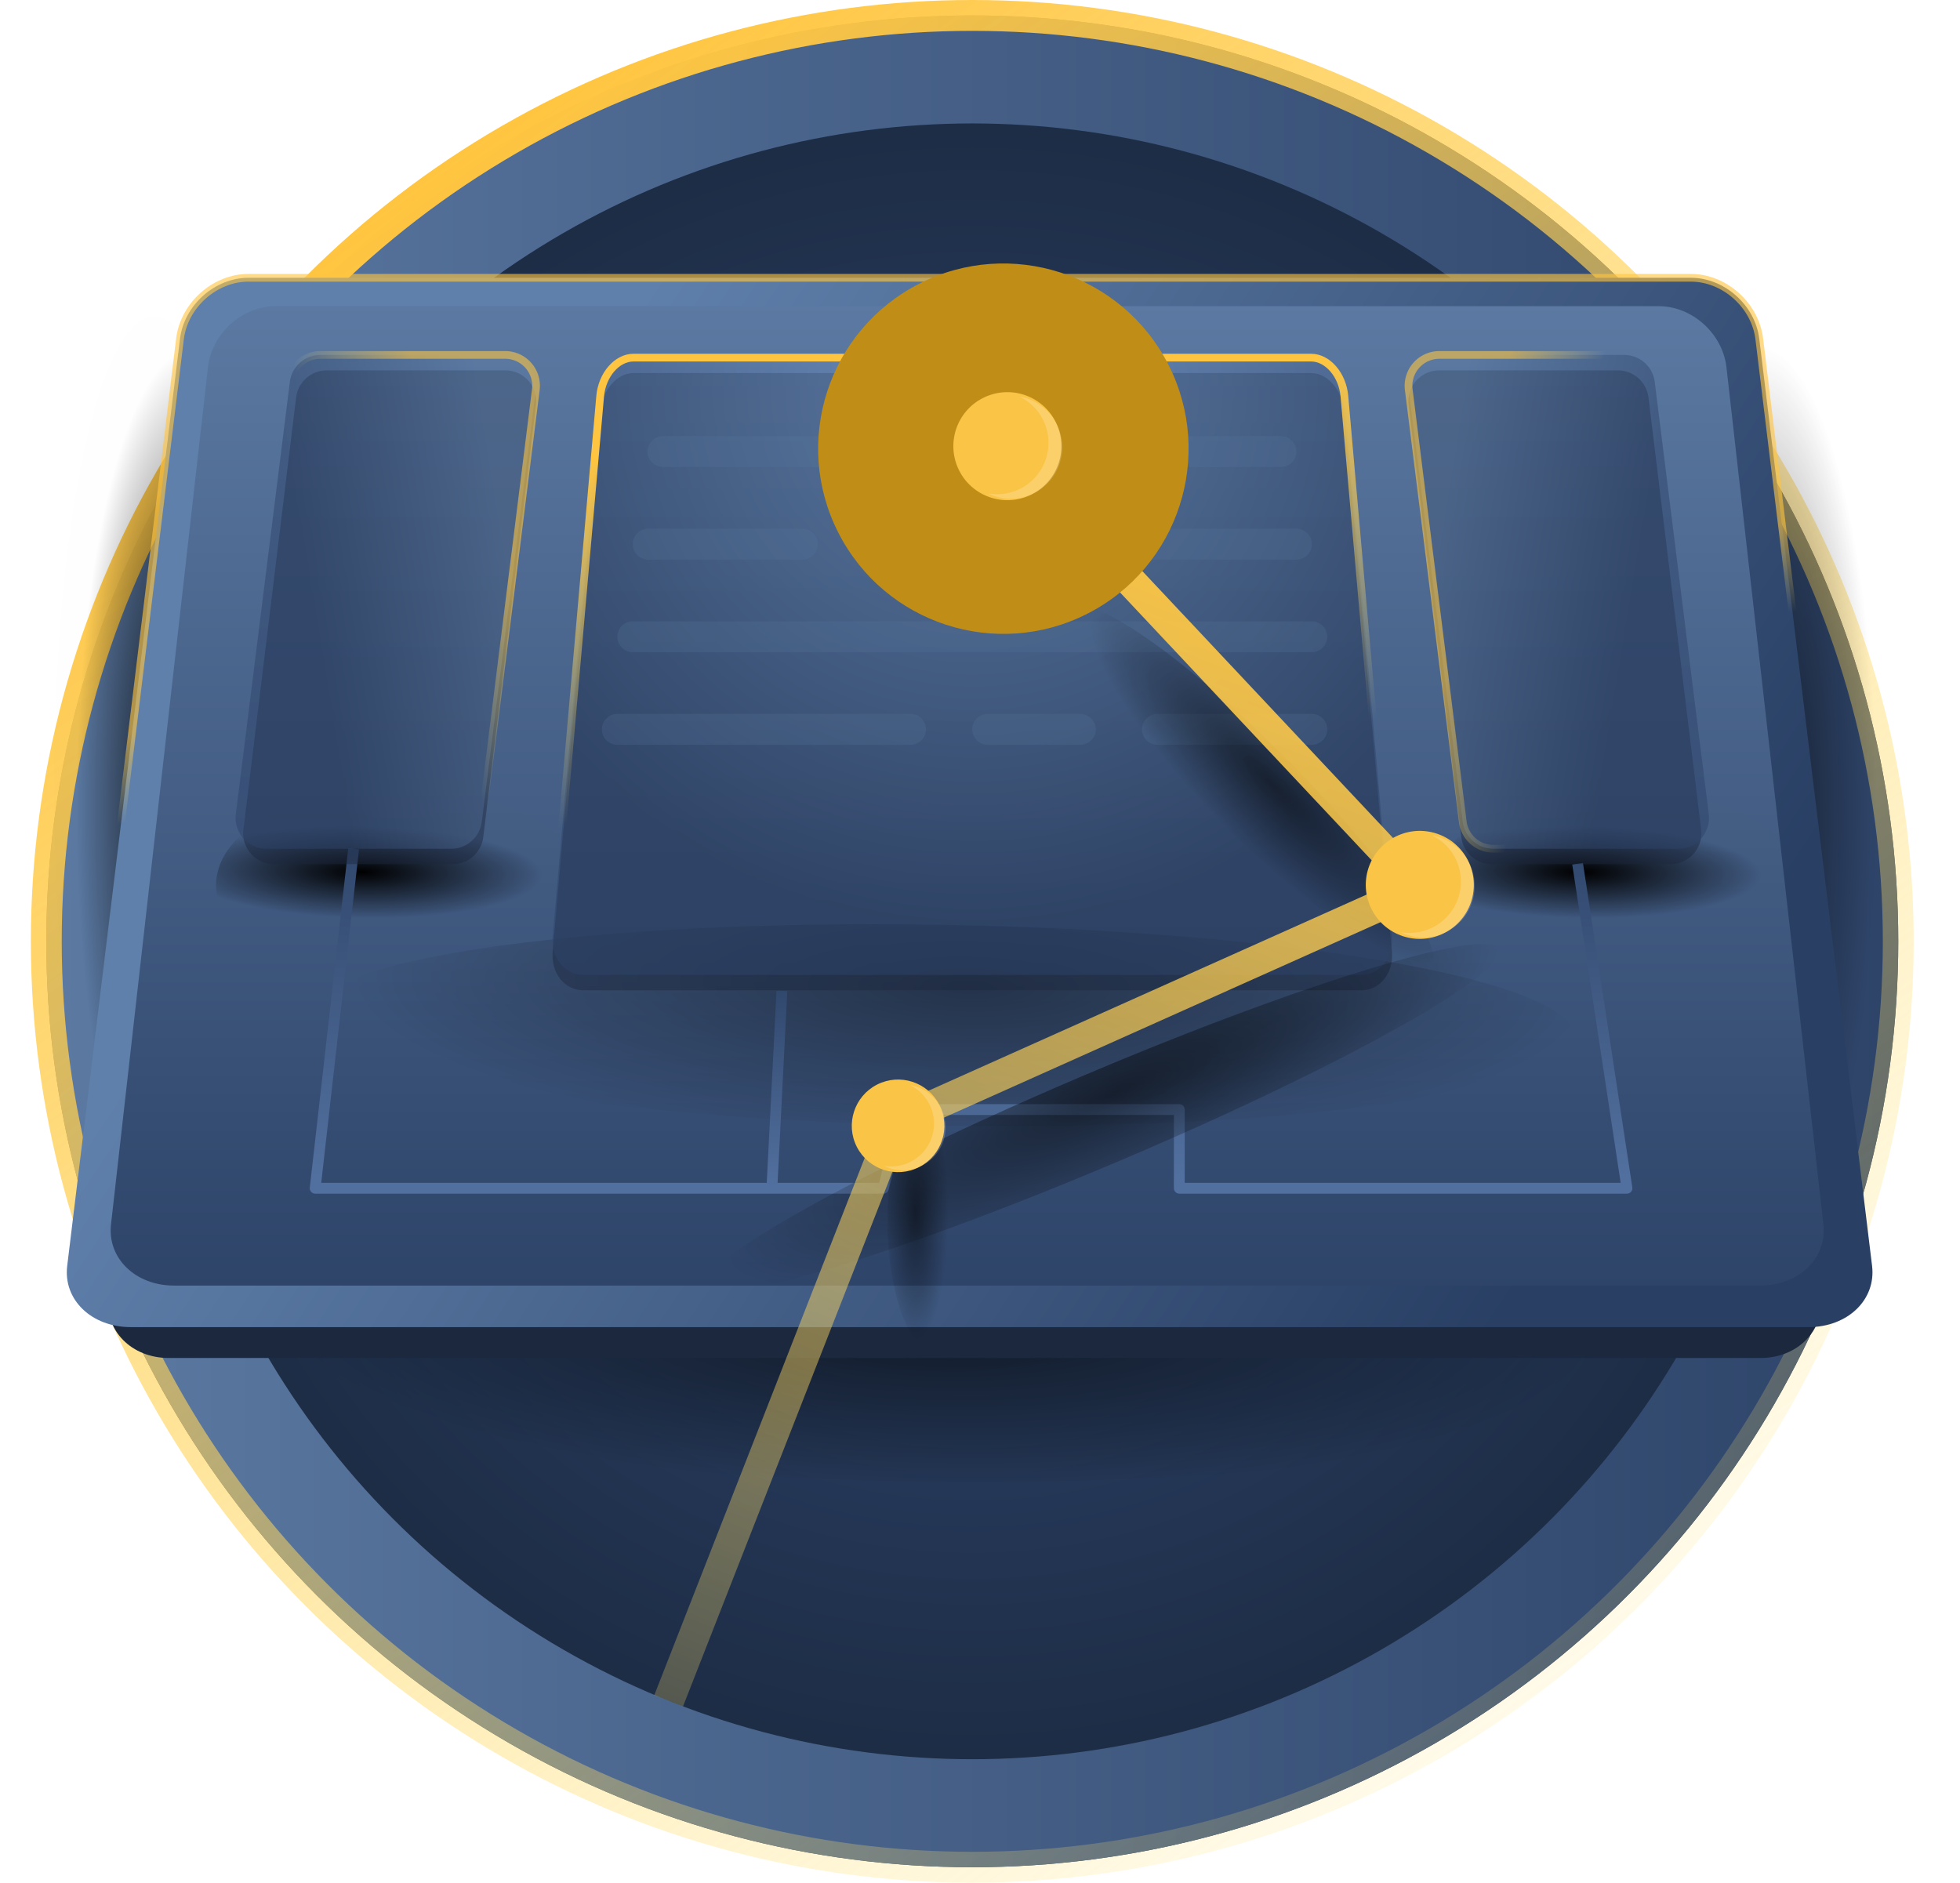 <svg xmlns="http://www.w3.org/2000/svg" xmlns:xlink="http://www.w3.org/1999/xlink" width="127" height="122">
  <defs>
    <radialGradient id="a" r="119.311%" fx="50%" fy="50%">
      <stop offset="0%" stop-color="#324C77"/>
      <stop offset="100%"/>
    </radialGradient>
    <circle id="b" cx="60" cy="60" r="60"/>
    <linearGradient id="c" x1="0%" y1="50%" y2="50%">
      <stop offset="0%" stop-color="#5B79A2"/>
      <stop offset="100%" stop-color="#2E4469"/>
    </linearGradient>
    <circle id="d" cx="60" cy="60" r="60"/>
    <linearGradient id="e" x1="88.081%" x2="26.195%" y1="89.849%" y2="4.032%">
      <stop offset="0%" stop-color="#FFE474" stop-opacity=".131"/>
      <stop offset="100%" stop-color="#FFC540"/>
    </linearGradient>
    <circle id="f" cx="60" cy="60" r="60"/>
    <circle id="g" cx="60" cy="60" r="53"/>
    <circle id="i" cx="60" cy="60" r="60"/>
    <radialGradient id="j" cx="52.101%" cy="30.594%" r="286.27%" fx="52.101%" fy="30.594%" gradientTransform="matrix(-.17 0 0 -.255 .61 .384)">
      <stop offset="0%"/>
      <stop offset="100%" stop-opacity=".002"/>
    </radialGradient>
    <filter id="k" width="119.4%" height="214%" x="-9.7%" y="-57%" filterUnits="objectBoundingBox">
      <feGaussianBlur in="SourceGraphic" stdDeviation="2.85"/>
    </filter>
    <radialGradient id="l" cx="52.101%" cy="30.594%" r="228.966%" fx="52.101%" fy="30.594%" gradientTransform="matrix(-.213 0 0 -.255 .632 .384)">
      <stop offset="0%"/>
      <stop offset="100%" stop-opacity=".002"/>
    </radialGradient>
    <filter id="m" width="128%" height="231.5%" x="-14%" y="-65.8%" filterUnits="objectBoundingBox">
      <feGaussianBlur in="SourceGraphic" stdDeviation="2.85"/>
    </filter>
    <filter id="n" width="128%" height="231.5%" x="-14%" y="-65.8%" filterUnits="objectBoundingBox">
      <feGaussianBlur in="SourceGraphic" stdDeviation="2.85"/>
    </filter>
    <linearGradient id="o" x1="18.656%" x2="92.09%" y1="37.146%" y2="64.987%">
      <stop offset="0%" stop-color="#5F80AB"/>
      <stop offset="100%" stop-color="#293F64"/>
    </linearGradient>
    <linearGradient id="p" x1="51.847%" x2="50%" y1="41.411%" y2="33.111%">
      <stop offset="0%" stop-color="#FFE474" stop-opacity="0"/>
      <stop offset="100%" stop-color="#FFC540"/>
    </linearGradient>
    <linearGradient id="q" x1="50%" x2="50%" y1="0%" y2="100%">
      <stop offset="0%" stop-color="#5B79A2"/>
      <stop offset="100%" stop-color="#2E4469"/>
    </linearGradient>
    <radialGradient id="r" cx="52.101%" cy="30.594%" r="307.79%" fx="52.101%" fy="30.594%" gradientTransform="matrix(-.159 0 0 -.255 .604 .384)">
      <stop offset="0%"/>
      <stop offset="100%" stop-opacity=".002"/>
    </radialGradient>
    <filter id="s" width="120.9%" height="231.5%" x="-10.4%" y="-65.8%" filterUnits="objectBoundingBox">
      <feGaussianBlur in="SourceGraphic" stdDeviation="2.85"/>
    </filter>
    <radialGradient id="t" cx="39.224%" cy="42.672%" r="90.085%" fx="39.224%" fy="42.672%" gradientTransform="matrix(-.542 0 0 -.255 .605 .536)">
      <stop offset="0%"/>
      <stop offset="100%" stop-opacity=".002"/>
    </radialGradient>
    <filter id="u" width="171.2%" height="231.5%" x="-35.6%" y="-65.8%" filterUnits="objectBoundingBox">
      <feGaussianBlur in="SourceGraphic" stdDeviation="2.85"/>
    </filter>
    <filter id="v" width="171.2%" height="231.5%" x="-35.6%" y="-65.8%" filterUnits="objectBoundingBox">
      <feGaussianBlur in="SourceGraphic" stdDeviation="2.85"/>
    </filter>
    <linearGradient id="w" x1="50%" x2="50%" y1="0%" y2="97.147%">
      <stop offset="0%" stop-color="#31486D"/>
      <stop offset="100%" stop-color="#52709F"/>
    </linearGradient>
    <linearGradient id="x" x1="50%" x2="50%" y1="0%" y2="97.147%">
      <stop offset="0%" stop-color="#31486D"/>
      <stop offset="100%" stop-color="#52709F"/>
    </linearGradient>
    <radialGradient id="y" cy="5.178%" r="87.517%" fx="50%" fy="5.178%" gradientTransform="matrix(-.042 .998 -.734 -.057 .559 -.444)">
      <stop offset="0%" stop-color="#799FD1"/>
      <stop offset="100%" stop-color="#2E4469"/>
    </radialGradient>
    <linearGradient id="z" x1="66.081%" x2="55.605%" y1="64.269%" y2="7.052%">
      <stop offset="0%" stop-color="#FFE474" stop-opacity="0"/>
      <stop offset="100%" stop-color="#FFC540"/>
    </linearGradient>
    <linearGradient id="A" x1="89.84%" x2="26.932%" y1="40.066%" y2="57.045%">
      <stop offset="0%" stop-color="#5B79A2"/>
      <stop offset="100%" stop-color="#2E4469"/>
    </linearGradient>
    <linearGradient id="B" x1="42.389%" x2="69.531%" y1="35.109%" y2="15.639%">
      <stop offset="0%" stop-color="#FFE474" stop-opacity="0"/>
      <stop offset="100%" stop-color="#FFC540"/>
    </linearGradient>
    <radialGradient id="C" cx="52.101%" cy="30.594%" r="455.43%" fx="52.101%" fy="30.594%" gradientTransform="matrix(-.107 0 0 -.255 .577 .384)">
      <stop offset="0%"/>
      <stop offset="100%" stop-opacity=".002"/>
    </radialGradient>
    <filter id="D" width="130.5%" height="385%" x="-15.3%" y="-142.5%" filterUnits="objectBoundingBox">
      <feGaussianBlur in="SourceGraphic" stdDeviation="2.85"/>
    </filter>
    <radialGradient id="E" cx="52.101%" cy="30.594%" r="268.378%" fx="52.101%" fy="30.594%" gradientTransform="matrix(-.182 0 0 -.255 .616 .384)">
      <stop offset="0%"/>
      <stop offset="100%" stop-opacity=".002"/>
    </radialGradient>
    <filter id="F" width="151.8%" height="385%" x="-25.9%" y="-142.5%" filterUnits="objectBoundingBox">
      <feGaussianBlur in="SourceGraphic" stdDeviation="2.85"/>
    </filter>
    <radialGradient id="G" cx="52.101%" cy="30.594%" r="138.255%" fx="52.101%" fy="30.594%" gradientTransform="matrix(-.353 0 0 -.255 .705 .384)">
      <stop offset="0%"/>
      <stop offset="100%" stop-opacity=".002"/>
    </radialGradient>
    <filter id="H" width="200.6%" height="385%" x="-50.3%" y="-142.5%" filterUnits="objectBoundingBox">
      <feGaussianBlur in="SourceGraphic" stdDeviation="2.85"/>
    </filter>
    <linearGradient id="I" x1="115.682%" x2="0%" y1="-10.817%" y2="85.034%">
      <stop offset="0%" stop-color="#FFE474" stop-opacity=".131"/>
      <stop offset="100%" stop-color="#FFC540"/>
    </linearGradient>
    <filter id="J" width="184.5%" height="184.5%" x="-42.2%" y="-42.2%" filterUnits="objectBoundingBox">
      <feGaussianBlur in="SourceGraphic" stdDeviation="3.38"/>
    </filter>
    <filter id="K" width="269%" height="269%" x="-84.5%" y="-84.5%" filterUnits="objectBoundingBox">
      <feGaussianBlur in="SourceGraphic" stdDeviation="3.38"/>
    </filter>
    <linearGradient id="L" x1="46.953%" x2="75.544%" y1="37.677%" y2="28.219%">
      <stop offset="0%" stop-color="#FFE474" stop-opacity="0"/>
      <stop offset="100%" stop-color="#FFC540"/>
    </linearGradient>
  </defs>
  <g fill="none" fill-rule="evenodd" transform="translate(3 1)">
    <use fill="url(#a)" xlink:href="#b"/>
    <use fill="url(#c)" xlink:href="#d"/>
    <use stroke="url(#e)" stroke-width="2" xlink:href="#f"/>
    <mask id="h" fill="#fff">
      <use xlink:href="#g"/>
    </mask>
    <use fill="url(#a)" opacity=".596" xlink:href="#g"/>
    <g mask="url(#h)">
      <use stroke="url(#e)" stroke-width="2" xlink:href="#i"/>
    </g>
    <ellipse cx="56" cy="87.5" fill="url(#j)" filter="url(#k)" opacity=".783" rx="44" ry="7.5" transform="rotate(1 56 87.5)"/>
    <ellipse cx="7" cy="50" fill="url(#l)" filter="url(#m)" rx="30.5" ry="6.5" transform="rotate(90 7 50)"/>
    <ellipse cx="113.5" cy="50" fill="url(#l)" filter="url(#n)" opacity=".783" rx="30.5" ry="6.5" transform="matrix(0 1 1 0 63.5 -63.5)"/>
    <g transform="translate(1 17)">
      <path fill="#1B283E" d="M14.17 2h88.66c2.074 0 3.96 1.776 4.213 3.966l6.933 60.068c.253 2.19-1.499 3.966-3.911 3.966H6.935c-2.412 0-4.164-1.776-3.91-3.966L9.956 5.966C10.21 3.776 12.097 2 14.17 2z"/>
      <path fill="url(#o)" d="M12.103 0h93.451c2.187 0 4.175 1.776 4.441 3.966l7.308 60.068c.266 2.19-1.58 3.966-4.123 3.966H4.477c-2.544 0-4.39-1.776-4.123-3.966L7.661 3.966C7.928 1.776 9.916 0 12.103 0z"/>
      <path stroke="url(#p)" stroke-width=".5" d="M12.103 0h93.451c2.187 0 4.175 1.776 4.441 3.966l7.308 60.068c.266 2.19-1.58 3.966-4.123 3.966H4.477c-2.544 0-4.39-1.776-4.123-3.966L7.661 3.966C7.928 1.776 9.916 0 12.103 0z" opacity=".621"/>
      <path fill="url(#q)" d="M13.87 1.84h89.601c2.18 0 4.15 1.776 4.397 3.966l6.28 55.535c.247 2.19-1.58 3.966-4.082 3.966H7.274c-2.502 0-4.329-1.776-4.081-3.966l6.28-55.535c.247-2.19 2.216-3.966 4.396-3.966z"/>
      <ellipse cx="57.001" cy="48.43" fill="url(#r)" filter="url(#s)" opacity=".627" rx="41" ry="6.5" transform="rotate(1 57 48.43)"/>
      <ellipse cx="22" cy="39.5" fill="url(#t)" filter="url(#u)" rx="12" ry="6.5" transform="rotate(1 22 39.5)"/>
      <ellipse cx="101" cy="39.5" fill="url(#t)" filter="url(#v)" rx="12" ry="6.5" transform="rotate(1 101 39.5)"/>
      <path stroke="url(#w)" stroke-linejoin="round" stroke-width=".7" d="M18.915 37l-2.493 22H53.24l1.292-5.1h17.882V59h29.007l-3.199-21.03"/>
      <path stroke="url(#x)" stroke-linejoin="round" stroke-width=".7" d="M46.664 46.208L46 59.304"/>
    </g>
    <path fill="#1B283E" d="M38.044 23.175h43.912c1.07 0 2.034 1.119 2.155 2.5l3.078 35c.121 1.38-.774 2.5-2 2.5H34.81c-1.226 0-2.121-1.12-2-2.5l3.078-35c.121-1.381 1.086-2.5 2.155-2.5z" opacity=".446"/>
    <path fill="url(#y)" d="M6.044 0h43.912c1.07 0 2.034 1.119 2.155 2.5l3.078 35c.121 1.381-.774 2.5-2 2.5H2.81c-1.226 0-2.121-1.119-2-2.5l3.078-35C4.01 1.118 4.975 0 6.044 0z" opacity=".5" transform="translate(32 22.175)"/>
    <path stroke="#5A79A1" stroke-linecap="round" stroke-linejoin="round" stroke-width="2" d="M39.966 28.263H80m-42 12h44m-45 6h19m5 0h6m5 0h10m-43-12h10m7 0h25" opacity=".216"/>
    <path stroke="url(#z)" stroke-width=".5" d="M6.044 0h43.912c1.07 0 2.034 1.119 2.155 2.5l3.078 35c.121 1.381-.774 2.5-2 2.5H2.81c-1.226 0-2.121-1.119-2-2.5l3.078-35C4.01 1.118 4.975 0 6.044 0z" transform="translate(32 22.175)"/>
    <g>
      <path fill="#1B283E" d="M18.171 23h11.57a2 2 0 0 1 1.986 2.242l-3.413 28A2 2 0 0 1 26.33 55H14.76a2 2 0 0 1-1.986-2.242l3.413-28A2 2 0 0 1 18.17 23zm83.658 0h-11.57a2 2 0 0 0-1.986 2.242l3.413 28A2 2 0 0 0 93.67 55h11.57a2 2 0 0 0 1.986-2.242l-3.413-28A2 2 0 0 0 101.83 23z" opacity=".446"/>
      <path fill="url(#A)" d="M5.766 0h11.968a2 2 0 0 1 1.985 2.248l-3.5 28A2 2 0 0 1 14.234 32H2.266A2 2 0 0 1 .28 29.752l3.5-28A2 2 0 0 1 5.766 0z" opacity=".502" transform="translate(12 22)"/>
      <path stroke="url(#B)" stroke-width=".5" d="M5.766 0h11.968a2 2 0 0 1 1.985 2.248l-3.5 28A2 2 0 0 1 14.234 32H2.266A2 2 0 0 1 .28 29.752l3.5-28A2 2 0 0 1 5.766 0z" opacity=".592" transform="translate(12 22)"/>
    </g>
    <g transform="translate(5 9)">
      <ellipse cx="63.397" cy="62.454" fill="url(#C)" filter="url(#D)" opacity=".743" rx="28" ry="3" transform="rotate(-23 63.397 62.454)"/>
      <ellipse cx="73.044" cy="41.1" fill="url(#E)" filter="url(#F)" opacity=".743" rx="16.5" ry="3" transform="rotate(45 73.044 41.1)"/>
      <ellipse cx="52.5" cy="69" fill="url(#G)" filter="url(#H)" opacity=".707" rx="8.5" ry="3" transform="rotate(-90 52.5 69)"/>
      <path stroke="url(#I)" stroke-width="2" d="M71.512.916L41.425 27.639 4.285 25.77l11.099 38.18" transform="rotate(153 41.499 46.221)"/>
      <g transform="rotate(153 19.618 38.783)">
        <circle cx="3.351" cy="3.364" r="3" fill="#FAC446"/>
        <path fill="#FFF" fill-opacity=".2" d="M1.462 5.364a2.778 2.778 0 1 1 3.889-3.889 2.778 2.778 0 0 0-3.889 3.889z"/>
      </g>
      <g transform="rotate(153 38.705 35.224)">
        <circle cx="3.851" cy="3.864" r="3.5" fill="#FAC446"/>
        <path fill="#FFF" fill-opacity=".2" d="M1.684 6.364a3.333 3.333 0 1 1 4.667-4.667 3.333 3.333 0 0 0-4.667 4.667z"/>
      </g>
      <g transform="rotate(153 33.877 21.081)">
        <circle cx="12.351" cy="12.364" r="12" fill="#C08D17" filter="url(#J)" style="mix-blend-mode:overlay"/>
        <circle cx="12.351" cy="12.364" r="6" fill="#C08D17" filter="url(#K)" style="mix-blend-mode:overlay"/>
        <g transform="translate(8.546 8.891)">
          <circle cx="3.5" cy="3.5" r="3.5" fill="#FAC446"/>
          <path fill="#FFF" fill-opacity=".2" d="M1.333 6A3.333 3.333 0 1 1 6 1.333 3.333 3.333 0 0 0 1.333 6z"/>
        </g>
      </g>
    </g>
    <g>
      <path fill="url(#A)" d="M5.766 0h11.968a2 2 0 0 1 1.985 2.248l-3.5 28A2 2 0 0 1 14.234 32H2.266A2 2 0 0 1 .28 29.752l3.5-28A2 2 0 0 1 5.766 0z" opacity=".5" transform="matrix(-1 0 0 1 108 22)"/>
      <path stroke="url(#L)" stroke-width=".5" d="M5.766 0h11.968a2 2 0 0 1 1.985 2.248l-3.5 28A2 2 0 0 1 14.234 32H2.266A2 2 0 0 1 .28 29.752l3.5-28A2 2 0 0 1 5.766 0z" opacity=".592" transform="matrix(-1 0 0 1 108 22)"/>
    </g>
  </g>
</svg>
